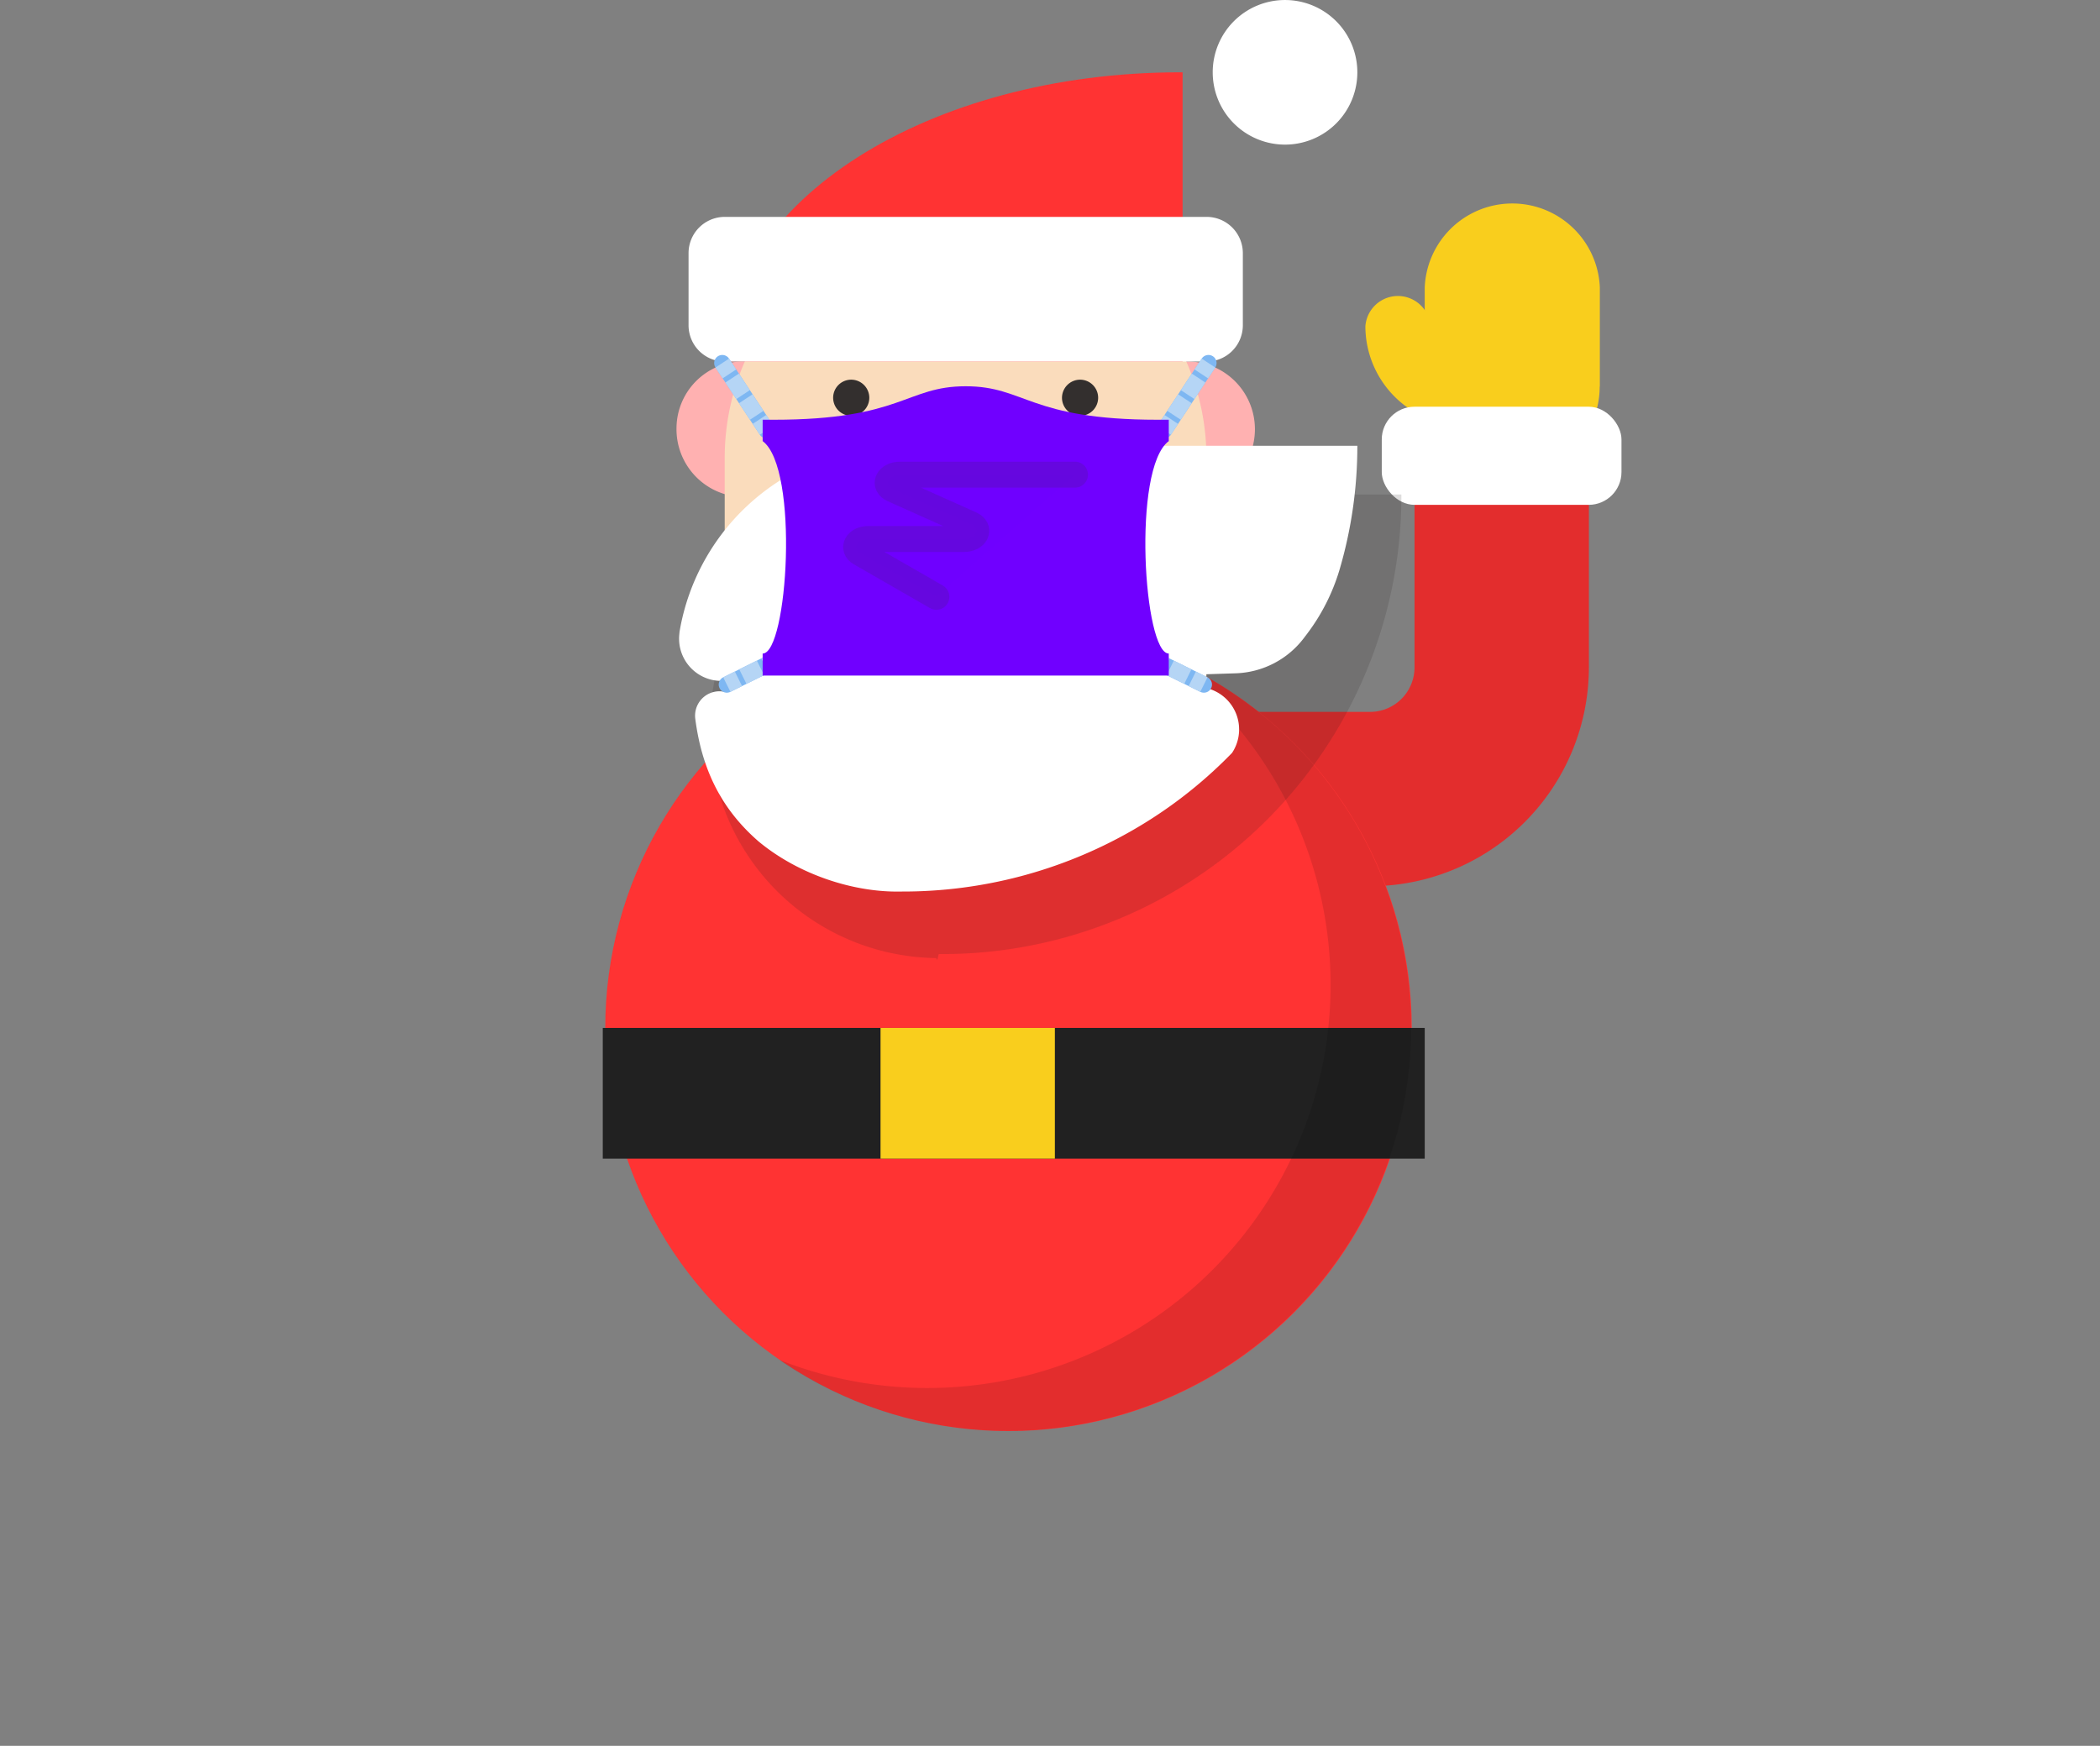 <svg xmlns="http://www.w3.org/2000/svg" xmlns:xlink="http://www.w3.org/1999/xlink" viewBox="0 0 135.87 112.98"><rect x="0" y="0" width="135.87" height="112.98" fill="#808080" stroke="none"/><defs><style>.cls-1{fill:#ffb1b1;}.cls-2{fill:#fadcbc;stroke:#fadcbc;}.cls-3{fill:#fff;}.cls-4{fill:#332f2e;}.cls-10,.cls-11,.cls-12,.cls-16,.cls-5,.cls-9{fill:none;}.cls-5{stroke:#30a658;}.cls-10,.cls-11,.cls-12,.cls-14,.cls-5,.cls-6,.cls-9{stroke-miterlimit:10;}.cls-10,.cls-11,.cls-12,.cls-5,.cls-9{stroke-width:5px;}.cls-6,.cls-8{fill:#f9d232;}.cls-6{stroke:#f33;stroke-width:3px;}.cls-14,.cls-6,.cls-9{stroke-linecap:round;}.cls-7{fill:#f33;}.cls-9{stroke:#7eb7f2;}.cls-10,.cls-11,.cls-12{stroke:#b5d5f5;}.cls-11{stroke-dasharray:6.11 1.53;}.cls-12{stroke-dasharray:6.06 1.52;}.cls-13,.cls-14{fill:#7000ff;}.cls-14{stroke:#332f2e;stroke-width:8px;}.cls-14,.cls-20{opacity:0.15;}.cls-15{isolation:isolate;}.cls-17{opacity:0.11;}.cls-18{fill:#212121;}.cls-19{fill:#f9ce1d;}.cls-20{fill:#231f20;mix-blend-mode:multiply;}</style><symbol id="New_Symbol_46" data-name="New Symbol 46" viewBox="0 0 209.78 274.74"><path class="cls-1" d="M73.33,131.76a20.89,20.89,0,1,1-20.9-20.38C64,111.38,73.33,120.52,73.33,131.76Z"/><path class="cls-1" d="M209.77,131.76a20.89,20.89,0,1,1-20.88-20.38A20.65,20.65,0,0,1,209.77,131.76Z"/><path class="cls-2" d="M47,141.08a73.71,73.71,0,0,1,147.42,0v73.71H47Z"/><path class="cls-3" d="M196.37,209.82a13,13,0,0,0,12.55-14.22l-.08-.88a68.71,68.71,0,0,0-67.75-57.35H0a135,135,0,0,0,5.58,38.51,62.21,62.21,0,0,0,9.79,19.29l1,1.32a27.49,27.49,0,0,0,21.19,11l9,.29,1.41,4A13.1,13.1,0,0,0,38.59,232l0,0a139.83,139.83,0,0,0,18.74,16.17s0,0,0,0A139.14,139.14,0,0,0,70,256.28a141.86,141.86,0,0,0,70.27,18.46,2.82,2.82,0,0,0,.41,0c14.36.32,31.35-5.13,43.74-15.38,11.37-9.84,17.51-22,19.57-37.86a7.52,7.52,0,0,0-6.48-8.41,7.25,7.25,0,0,0-3.32.33c.06-1.17.09-2.34.09-3.52Z"/><path class="cls-1" d="M141.09,137.37c0,9.23-9.13,16.71-20.42,16.71s-20.42-7.48-20.42-16.71,9.13-16.71,20.42-16.71S141.09,128.13,141.09,137.37Z"/><path class="cls-4" d="M135.52,159.65a14.85,14.85,0,0,1-29.7,0Z"/><path class="cls-4" d="M91,122.5A5.57,5.57,0,1,1,85.4,117,5.6,5.6,0,0,1,91,122.5Z"/><path class="cls-4" d="M150.37,122.5A5.57,5.57,0,1,0,156,117,5.59,5.59,0,0,0,150.37,122.5Z"/><path class="cls-1" d="M141.09,137.37c0,9.23-9.13,16.71-20.42,16.71s-20.42-7.48-20.42-16.71,9.13-16.71,20.42-16.71S141.09,128.13,141.09,137.37Z"/><path class="cls-5" d="M120.52,164"/><path class="cls-5" d="M168.5,164"/><path class="cls-6" d="M187.57,111.57"/><path class="cls-6" d="M168.57,142.57"/><path class="cls-6" d="M72.07,142.57"/><path class="cls-3" d="M44.56,22.28A22.28,22.28,0,1,1,22.28,0,22.27,22.27,0,0,1,44.56,22.28Z"/><path class="cls-7" d="M54.66,22.28h-.82v89.09H194.92C194.92,62.17,132.12,22.28,54.66,22.28Z"/><path class="cls-3" d="M194.92,66.83A11.17,11.17,0,0,1,206.06,78v22.27a11.17,11.17,0,0,1-11.14,11.14H46.41a11.17,11.17,0,0,1-11.13-11.14V78A11.17,11.17,0,0,1,46.41,66.83Z"/><line class="cls-8" x1="59.53" y1="132.59" x2="45.87" y2="111.88"/><line class="cls-9" x1="59.53" y1="132.59" x2="45.87" y2="111.88"/><line class="cls-10" x1="59.53" y1="132.59" x2="57.33" y2="129.25"/><line class="cls-11" x1="56.49" y1="127.98" x2="48.5" y2="115.86"/><line class="cls-10" x1="48.08" y1="115.22" x2="45.87" y2="111.88"/><line class="cls-8" x1="62.59" y1="203.36" x2="47.28" y2="210.96"/><line class="cls-9" x1="62.59" y1="203.36" x2="47.28" y2="210.96"/><line class="cls-10" x1="62.59" y1="203.36" x2="59.01" y2="205.14"/><line class="cls-12" x1="57.65" y1="205.81" x2="51.54" y2="208.84"/><line class="cls-10" x1="50.86" y1="209.18" x2="47.28" y2="210.96"/><line class="cls-8" x1="182.01" y1="132.59" x2="195.67" y2="111.88"/><line class="cls-9" x1="182.01" y1="132.59" x2="195.67" y2="111.88"/><line class="cls-10" x1="182.01" y1="132.59" x2="184.22" y2="129.25"/><line class="cls-11" x1="185.06" y1="127.98" x2="193.05" y2="115.86"/><line class="cls-10" x1="193.47" y1="115.22" x2="195.67" y2="111.88"/><line class="cls-8" x1="178.96" y1="203.36" x2="194.27" y2="210.96"/><line class="cls-9" x1="178.96" y1="203.36" x2="194.27" y2="210.96"/><line class="cls-10" x1="178.96" y1="203.36" x2="182.54" y2="205.14"/><line class="cls-12" x1="183.9" y1="205.81" x2="190.01" y2="208.84"/><line class="cls-10" x1="190.69" y1="209.18" x2="194.27" y2="210.96"/><path class="cls-13" d="M183.23,201.4v6.78H58.1V201.4c7.71,0,11.36-57.06,0-65.47v-6.58h3.37c39.69,0,40.77-10.32,59.2-10.32s19.51,10.32,59.19,10.32h3.37v6.58C171.88,144.34,175.52,201.4,183.23,201.4Z"/><path class="cls-14" d="M87,146.27h53.89c3.75,0,5.26,3.15,2.17,4.53l-24,10.75c-3.09,1.39-1.58,4.54,2.17,4.54h29.37c3.52,0,5.17,2.84,2.53,4.35l-23.43,13.47"/></symbol></defs><title>santa-markers-mask</title><g class="cls-15"><g id="Layer_1" data-name="Layer 1"><path class="cls-16" d="M62.61,51.71h26a8.51,8.51,0,0,0,8.52-8.52V26.32"/><path class="cls-7" d="M62.61,57.35h26A14.17,14.17,0,0,0,102.8,43.19V26.32H91.52V43.19a2.88,2.88,0,0,1-2.88,2.88h-26Z"/><path class="cls-17" d="M62.61,57.35h26A14.17,14.17,0,0,0,102.8,43.19V26.32H91.52V43.19a2.88,2.88,0,0,1-2.88,2.88h-26Z"/><circle class="cls-7" cx="65.25" cy="66.52" r="26.09"/><rect class="cls-18" x="39" y="66.52" width="53.18" height="8.46"/><rect class="cls-19" x="56.97" y="66.52" width="11.28" height="8.46"/><path class="cls-17" d="M74.79,42.24A26.09,26.09,0,0,1,50.42,88,26.09,26.09,0,1,0,74.79,42.24Z"/><path class="cls-19" d="M96.9,25.46a2.1,2.1,0,0,1-2.11,2.1,6.46,6.46,0,0,1-6.45-6.44v0a2.11,2.11,0,0,1,4.21,0,2.26,2.26,0,0,0,2.25,2.24,2.1,2.1,0,0,1,2.11,2.11Z"/><path class="cls-19" d="M103.5,25.05A5.66,5.66,0,0,1,92.18,25V18.6a5.67,5.67,0,0,1,11.33,0l0,6.38Z"/><rect class="cls-3" x="89.4" y="26.32" width="15.51" height="6.35" rx="2.12"/><path class="cls-20" d="M60.58,32h0c-8.1,0-14.66,7-14.66,15.07A14.83,14.83,0,0,0,60.58,62s0,.1.05.1.08-.36.12-.36A29.68,29.68,0,0,0,90.67,32Z"/><use width="209.77" height="274.74" transform="matrix(-0.21, 0, 0, 0.21, 87.82, 0)" xlink:href="#New_Symbol_46"/></g></g></svg>